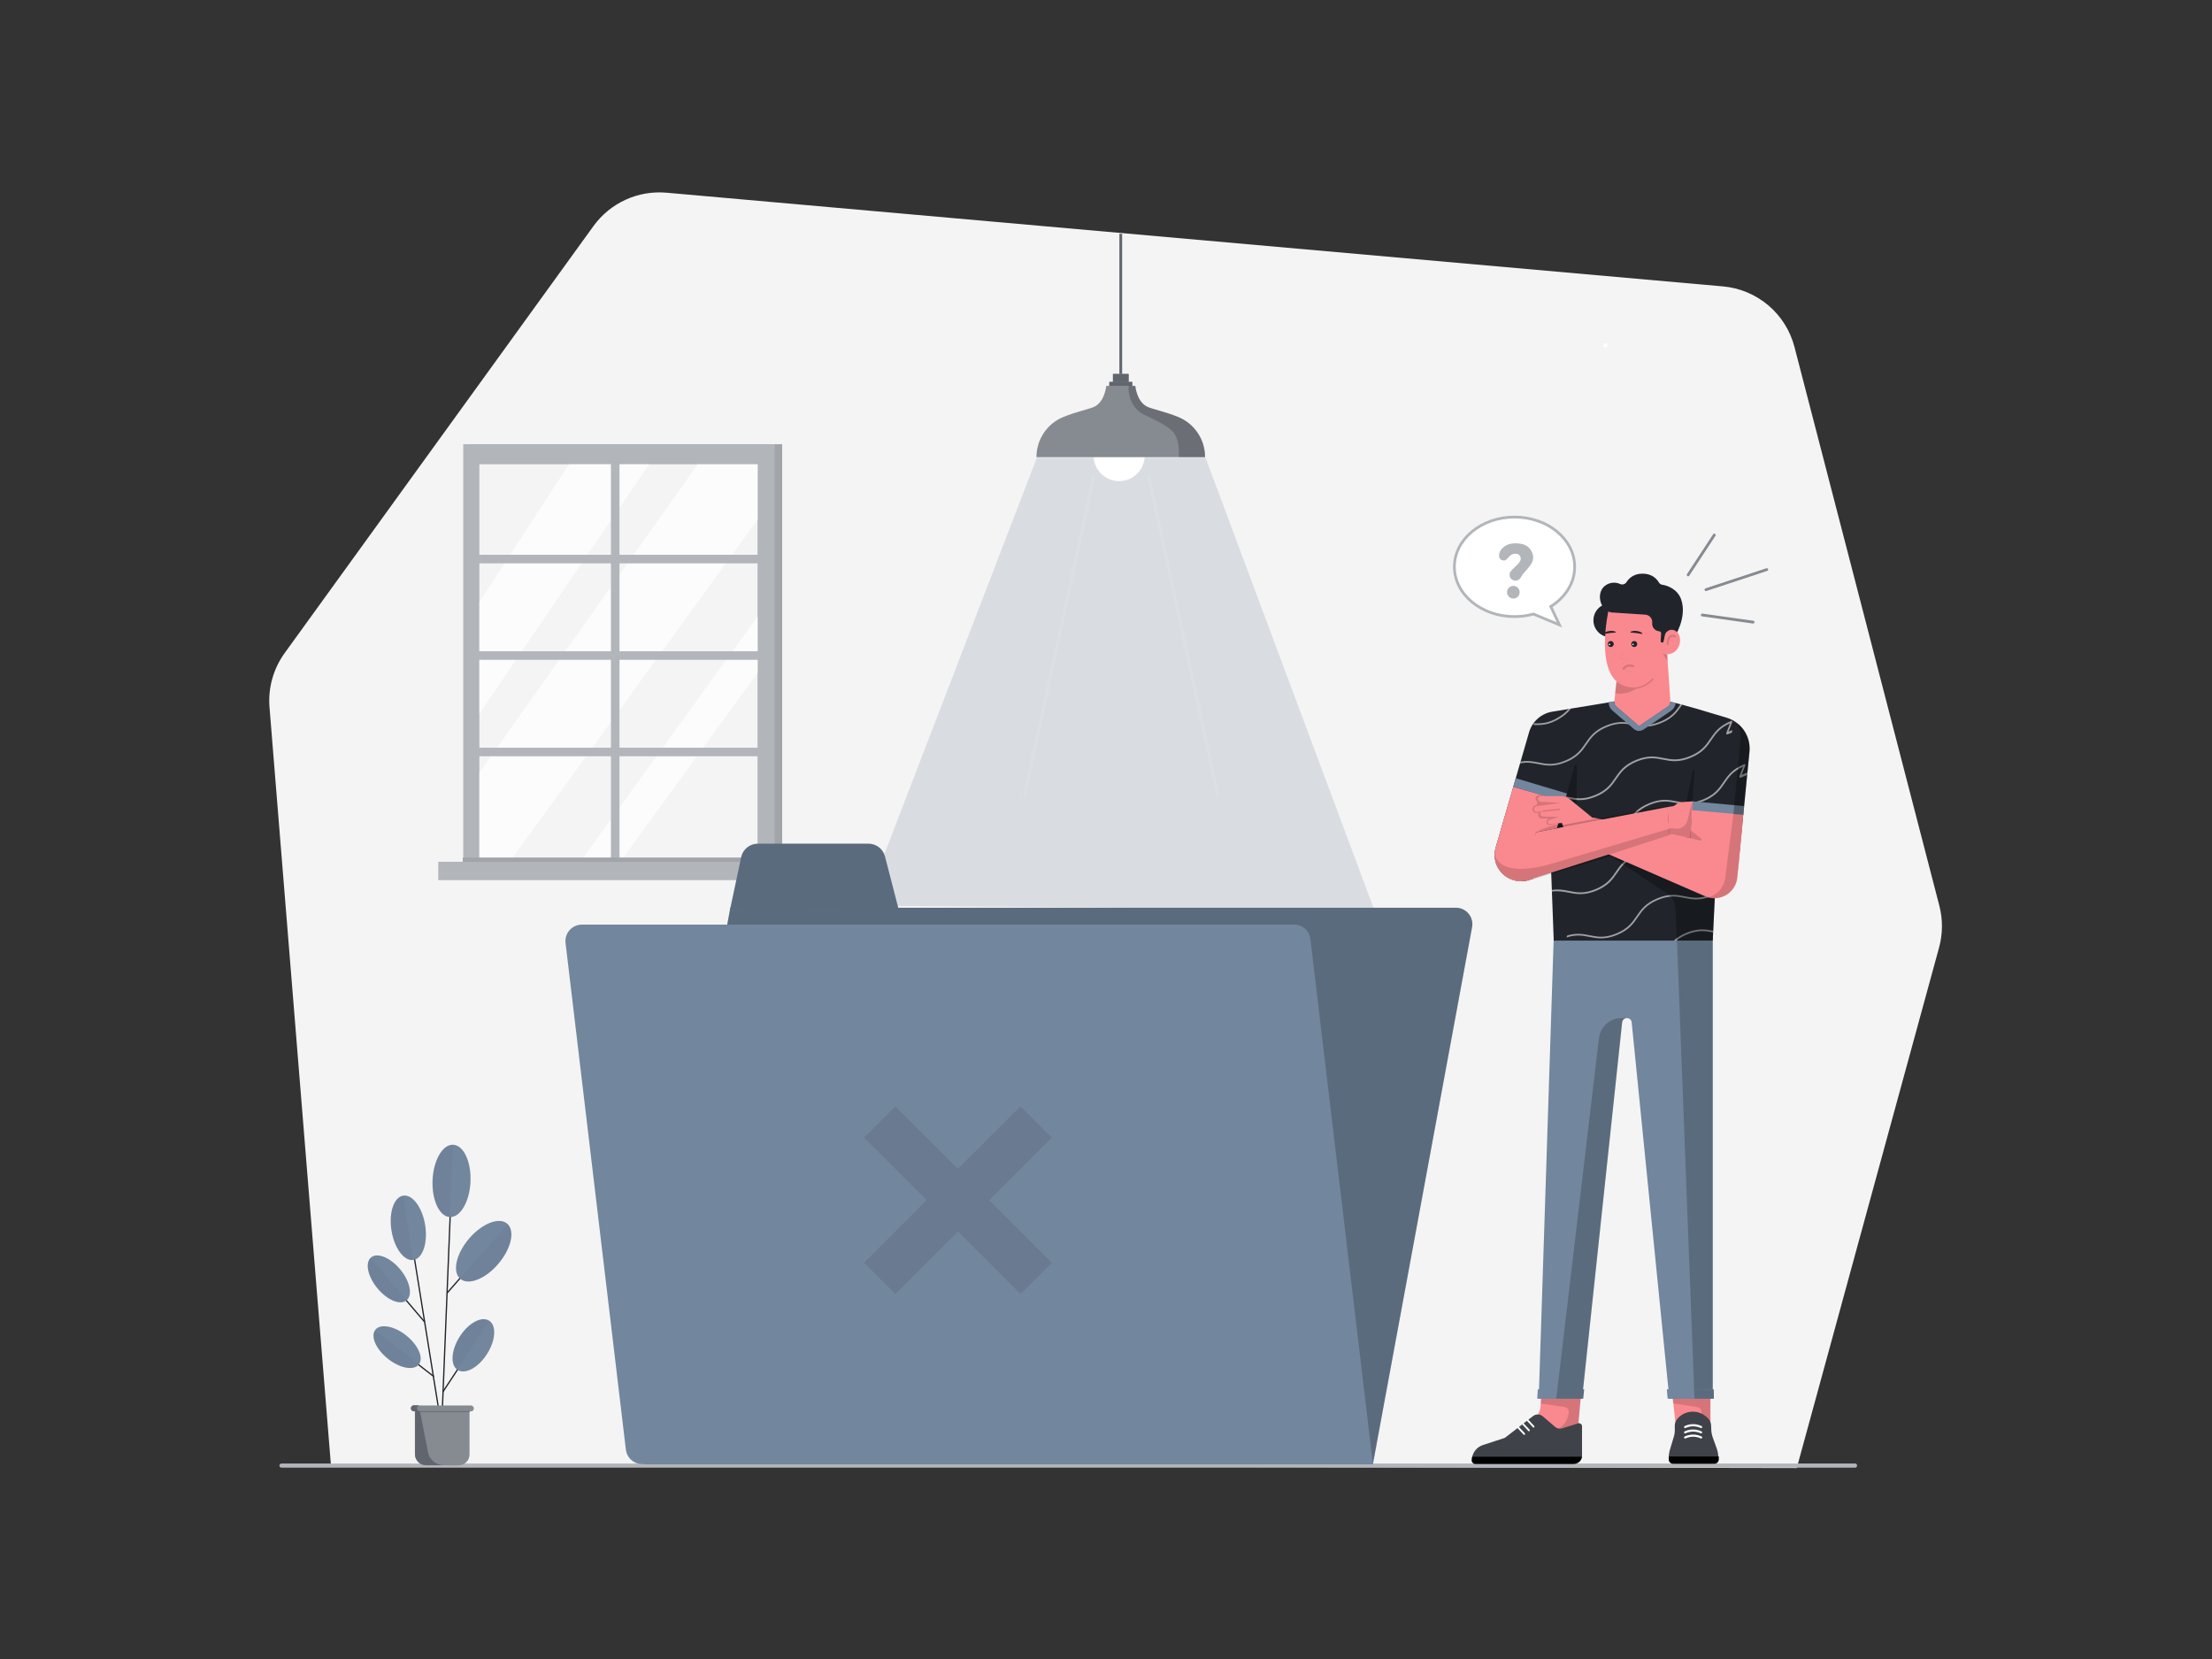 <svg class="gridItem__media" version="1.1" id="Layer_1" xmlns="http://www.w3.org/2000/svg" xmlns:xlink="http://www.w3.org/1999/xlink" x="0px" y="0px" width="1600" height="1200" viewBox="0 0 1600 1200" style="enable-background:new 0 0 1600 1200;" xml:space="preserve" fill="none">
<rect x="0" y="0" width="1600" height="1200" fill="#333333" stroke="none"/>
<path d="M239.388 1059.94L194.938 511.551C193.819 497.582 197.719 483.671 205.938 472.321L429.278 163.511C435.248 155.257 443.259 148.695 452.527 144.467C461.795 140.239 472.002 138.49 482.148 139.391L1246.26 207.161C1258.35 208.231 1269.82 213.021 1279.09 220.87C1288.35 228.72 1294.96 239.245 1298 251.001L1402.78 655.141C1405.36 665.075 1405.29 675.512 1402.58 685.411L1299.65 1061.87L239.388 1059.94Z" fill="#F4F4F4"/>
<path opacity="0.2" fill-rule="evenodd" clip-rule="evenodd" d="M749.998 331L625.328 655.11L993.998 658L871.998 331H749.998Z" class="change-color-in-svg" fill="#4D61FC" style="fill: rgb(114, 134, 157);"/>
<path d="M1341.53 1061.6H203.871C203.654 1061.64 203.431 1061.62 203.219 1061.56C203.006 1061.51 202.809 1061.4 202.641 1061.26C202.473 1061.12 202.338 1060.94 202.246 1060.74C202.153 1060.54 202.105 1060.32 202.105 1060.1C202.105 1059.88 202.153 1059.66 202.246 1059.46C202.338 1059.26 202.473 1059.08 202.641 1058.94C202.809 1058.8 203.006 1058.69 203.219 1058.64C203.431 1058.58 203.654 1058.56 203.871 1058.6H1341.53C1341.75 1058.56 1341.97 1058.58 1342.18 1058.64C1342.4 1058.69 1342.59 1058.8 1342.76 1058.94C1342.93 1059.08 1343.06 1059.26 1343.16 1059.46C1343.25 1059.66 1343.3 1059.88 1343.3 1060.1C1343.3 1060.32 1343.25 1060.54 1343.16 1060.74C1343.06 1060.94 1342.93 1061.12 1342.76 1061.26C1342.59 1061.4 1342.4 1061.51 1342.18 1061.56C1341.97 1061.62 1341.75 1061.64 1341.53 1061.6V1061.6Z" fill="#B2B6BB"/>
<path d="M565.769 321.311H340.469V625.071H565.769V321.311Z" fill="#B2B6BB"/>
<path opacity="0.1" d="M565.769 321.311H340.469V625.071H565.769V321.311Z" fill="black"/>
<path d="M560.37 321.311H335.07V625.071H560.37V321.311Z" fill="#B2B6BB"/>
<path d="M547.95 335.84H346.75V624.17H547.95V335.84Z" fill="#F4F4F4"/>
<path opacity="0.7" d="M346.75 435.5L411.55 335.85H469.49L346.75 516.22V435.5Z" fill="white"/>
<path opacity="0.7" d="M346.75 623.74V558.78L504.66 335.85L548.04 335.86V375.7L367.99 624.26L346.75 623.74Z" fill="white"/>
<path opacity="0.7" d="M419.52 623.561L548.04 445.881V486.601L448.11 624.181L419.52 623.561Z" fill="white"/>
<path d="M573 623.33H317V636.64H573V623.33Z" fill="#B2B6BB"/>
<path d="M448.098 329.25H441.898V629.99H448.098V329.25Z" fill="#B2B6BB"/>
<path d="M557.711 401.289H335.891V407.489H557.711V401.289Z" fill="#B2B6BB"/>
<path d="M557.718 471.061H335.898V477.261H557.718V471.061Z" fill="#B2B6BB"/>
<path d="M557.711 540.83H335.891V547.03H557.711V540.83Z" fill="#B2B6BB"/>
<path d="M560.19 620.279H334.73V623.469H560.19V620.279Z" fill="#B2B6BB"/>
<path opacity="0.1" d="M560.19 620.279H334.73V623.469H560.19V620.279Z" fill="black"/>
<path d="M809.5 348C819.717 348 828 339.717 828 329.5C828 319.283 819.717 311 809.5 311C799.283 311 791 319.283 791 329.5C791 339.717 799.283 348 809.5 348Z" fill="white"/>
<path fill-rule="evenodd" clip-rule="evenodd" d="M830.541 294.521C822.221 291.171 821.181 279.141 821.181 279.141H800.181C800.181 279.141 799.181 291.141 790.821 294.521C786.761 296.151 777.661 298.101 769.021 301.671C763.307 304.032 758.421 308.035 754.984 313.175C751.547 318.314 749.711 324.358 749.711 330.541V330.651H871.651V330.541C871.65 324.358 869.815 318.314 866.378 313.175C862.94 308.035 858.055 304.032 852.341 301.671C843.701 298.101 834.601 296.161 830.541 294.521" fill="#868A91"/>
<path d="M818.942 276.279H802.422V279.139H818.942V276.279Z" fill="#61656D"/>
<path d="M816.329 270.51H805.039V276.28H816.329V270.51Z" fill="#61656D"/>
<path d="M818.942 276.279H802.422V279.139H818.942V276.279Z" fill="#61656D"/>
<path d="M816.329 270.51H805.039V276.28H816.329V270.51Z" fill="#61656D"/>
<path fill-rule="evenodd" clip-rule="evenodd" d="M811.68 270.509H809.68V169.029L811.68 169.179V270.509Z" fill="#61656D"/>
<path opacity="0.2" fill-rule="evenodd" clip-rule="evenodd" d="M871.649 330.541C871.648 324.358 869.813 318.314 866.376 313.175C862.938 308.035 858.053 304.032 852.339 301.671C843.699 298.101 834.599 296.161 830.539 294.521C822.219 291.171 821.179 279.141 821.179 279.141H816.699L816.319 279.211C816.319 279.211 814.999 294.001 827.999 300.171C833.679 302.861 844.789 307.831 848.749 312.711C852.369 317.181 852.809 323.061 852.809 330.651H871.699L871.649 330.541Z" fill="black"/>
<path d="M468.248 1059H993.068L1064.8 670.64C1065.11 668.924 1065.05 667.158 1064.61 665.47C1064.17 663.781 1063.36 662.21 1062.24 660.868C1061.13 659.527 1059.73 658.447 1058.15 657.706C1056.57 656.965 1054.84 656.58 1053.1 656.58H528.278L456.548 1045C456.239 1046.71 456.31 1048.47 456.756 1050.15C457.201 1051.84 458.01 1053.4 459.126 1054.73C460.242 1056.07 461.637 1057.14 463.213 1057.88C464.789 1058.62 466.508 1059 468.248 1059Z" class="change-color-in-svg" fill="#4D61FC" style="fill: rgb(114, 134, 157);"/>
<path opacity="0.2" d="M468.248 1059H993.068L1064.8 670.64C1065.11 668.924 1065.05 667.158 1064.61 665.47C1064.17 663.781 1063.36 662.21 1062.24 660.868C1061.13 659.527 1059.73 658.447 1058.15 657.706C1056.57 656.965 1054.84 656.58 1053.1 656.58H528.278L456.548 1045C456.239 1046.71 456.31 1048.47 456.756 1050.15C457.201 1051.84 458.01 1053.4 459.126 1054.73C460.242 1056.07 461.637 1057.14 463.213 1057.88C464.789 1058.62 466.508 1059 468.248 1059Z" fill="black"/>
<path d="M993.069 1059H464.519C461.607 1059 458.795 1057.94 456.618 1056C454.441 1054.07 453.049 1051.4 452.709 1048.51L409.079 682.089C408.881 680.421 409.039 678.729 409.542 677.126C410.045 675.523 410.882 674.044 411.998 672.788C413.114 671.531 414.483 670.525 416.015 669.836C417.547 669.147 419.208 668.79 420.889 668.789H936.049C938.96 668.788 941.771 669.856 943.947 671.789C946.124 673.723 947.516 676.388 947.859 679.279L993.069 1059Z" class="change-color-in-svg" fill="#4D61FC" style="fill: rgb(114, 134, 157);"/>
<path d="M527.871 658.82L536.121 620C536.705 617.249 538.215 614.782 540.399 613.011C542.583 611.24 545.309 610.272 548.121 610.27H628.221C630.944 610.271 633.59 611.176 635.744 612.842C637.897 614.509 639.437 616.844 640.121 619.479L650.231 658.58L527.871 658.82Z" class="change-color-in-svg" fill="#4D61FC" style="fill: rgb(114, 134, 157);"/>
<path opacity="0.2" d="M527.871 658.82L536.121 620C536.705 617.249 538.215 614.782 540.399 613.011C542.583 611.24 545.309 610.272 548.121 610.27H628.221C630.944 610.271 633.59 611.176 635.744 612.842C637.897 614.509 639.437 616.844 640.121 619.479L650.231 658.58L527.871 658.82Z" fill="black"/>
<g opacity="0.4">
<path opacity="0.4" d="M760.8 822.88L738.17 800.25L692.89 845.53L647.63 800.25L625.01 822.88L670.27 868.15L625 913.41L647.63 936.04L692.9 890.78L738.17 936.06L760.8 913.46L715.52 868.16L760.8 822.88Z" fill="#3F4249"/>
</g>
<path d="M327.172 841.459L319.992 1018.74" stroke="#21252B" stroke-width="0.93" stroke-miterlimit="10" stroke-linecap="round"/>
<path d="M275.043 918.52L306.903 955.909" stroke="#21252B" stroke-width="0.93" stroke-miterlimit="10" stroke-linecap="round"/>
<path d="M349.2 962.959L320.5 1006.53" stroke="#21252B" stroke-width="0.93" stroke-miterlimit="10" stroke-linecap="round"/>
<path d="M363.181 889.809L323.641 935.009" stroke="#21252B" stroke-width="0.93" stroke-miterlimit="10" stroke-linecap="round"/>
<path d="M360.511 914.08C369.881 903.08 372.721 890.08 366.841 885.08C360.961 880.08 348.601 885 339.221 896C329.841 907 327.021 920 332.901 925C338.781 930 351.141 925.13 360.511 914.11" class="change-color-in-svg" fill="#4D61FC" style="fill: rgb(114, 134, 157);"/>
<g opacity="0.3">
<g opacity="0.3">
<path opacity="0.3" d="M367.211 885.529L332.711 924.809C332.841 924.809 332.841 924.939 332.961 924.939C338.881 929.939 351.221 925.069 360.531 914.109C369.731 903.409 372.621 890.819 367.211 885.529" fill="black"/>
</g>
</g>
<path d="M294.101 940.57C298.651 936.8 296.601 926.8 289.511 918.23C282.421 909.66 272.981 905.76 268.421 909.52C263.861 913.28 265.921 923.3 273.011 931.87C280.101 940.44 289.541 944.34 294.101 940.57Z" class="change-color-in-svg" fill="#4D61FC" style="fill: rgb(114, 134, 157);"/>
<g opacity="0.3">
<g opacity="0.3">
<path opacity="0.3" d="M268.121 909.83L294.181 940.43L294.061 940.55C289.521 944.33 280.061 940.43 272.901 931.86C266.111 923.55 263.961 913.73 268.121 909.86" fill="black"/>
</g>
</g>
<path d="M279.832 969.26L313.452 995.45" stroke="#21252B" stroke-width="0.93" stroke-miterlimit="10" stroke-linecap="round"/>
<path d="M302.93 986.999C306.62 982.379 302.57 972.999 293.93 966.059C285.29 959.119 275.2 957.209 271.51 961.829C267.82 966.449 271.87 975.829 280.51 982.769C289.15 989.709 299.23 991.609 302.92 986.999" class="change-color-in-svg" fill="#4D61FC" style="fill: rgb(114, 134, 157);"/>
<g opacity="0.3">
<g opacity="0.3">
<path opacity="0.3" d="M271.272 962.209L303.002 986.879L302.872 987.009C299.222 991.669 289.152 989.779 280.462 982.849C272.022 976.059 267.992 966.849 271.272 962.209Z" fill="black"/>
</g>
</g>
<path d="M340.311 854.789C340.961 840.339 335.361 828.349 327.781 828.009C320.201 827.669 313.541 839.099 312.891 853.549C312.241 867.999 317.831 879.989 325.411 880.329C332.991 880.669 339.651 869.239 340.311 854.789Z" class="change-color-in-svg" fill="#4D61FC" style="fill: rgb(114, 134, 157);"/>
<g opacity="0.3">
<g opacity="0.3">
<path opacity="0.3" d="M312.939 853.68C313.569 839.32 320.239 827.86 327.799 828.24L325.409 880.49C317.849 879.99 312.309 868.03 312.939 853.68Z" fill="black"/>
</g>
</g>
<path d="M352.263 979.409C358.553 969.569 359.263 958.769 353.793 955.279C348.323 951.789 338.793 956.949 332.533 966.789C326.273 976.629 325.533 987.439 331.003 990.919C336.473 994.399 346.003 989.249 352.263 979.409Z" class="change-color-in-svg" fill="#4D61FC" style="fill: rgb(114, 134, 157);"/>
<g opacity="0.3">
<g opacity="0.3">
<path opacity="0.3" d="M332.582 966.738C326.412 976.308 325.662 986.888 330.692 990.538L353.742 955.278L352.352 954.648C346.942 952.648 338.352 957.648 332.582 966.738" fill="black"/>
</g>
</g>
<path d="M316.853 1016.6L297.203 894.219" stroke="#21252B" stroke-width="0.93" stroke-miterlimit="10" stroke-linecap="round"/>
<path d="M299.063 911.35C305.793 910.27 309.583 898.99 307.533 886.15C305.483 873.31 298.353 863.78 291.623 864.85C284.893 865.92 281.113 877.21 283.163 890.05C285.213 902.89 292.343 912.43 299.063 911.35Z" class="change-color-in-svg" fill="#4D61FC" style="fill: rgb(114, 134, 157);"/>
<g opacity="0.3">
<g opacity="0.3">
<path opacity="0.3" d="M283.102 890.06C281.102 877.22 284.872 865.89 291.542 864.76L299.002 911.34C292.322 912.6 285.152 903.03 283.132 890.06" fill="black"/>
</g>
</g>
<path d="M308.162 1059.91H331.702C332.744 1059.91 333.777 1059.71 334.741 1059.31C335.705 1058.92 336.581 1058.33 337.318 1057.6C338.055 1056.86 338.639 1055.98 339.036 1055.02C339.433 1054.06 339.636 1053.02 339.632 1051.98V1020.75H300.102V1052C300.143 1054.11 301.01 1056.12 302.516 1057.61C304.022 1059.09 306.049 1059.92 308.162 1059.93" fill="#868A91"/>
<path d="M340.643 1016.6H299.343C298.776 1016.6 298.231 1016.83 297.83 1017.23C297.429 1017.63 297.203 1018.17 297.203 1018.74C297.203 1019.31 297.429 1019.85 297.83 1020.25C298.231 1020.65 298.776 1020.88 299.343 1020.88H340.643C340.925 1020.88 341.204 1020.83 341.465 1020.72C341.726 1020.62 341.963 1020.46 342.162 1020.26C342.362 1020.06 342.519 1019.82 342.626 1019.56C342.732 1019.3 342.786 1019.02 342.783 1018.74C342.746 1018.18 342.508 1017.66 342.115 1017.27C341.721 1016.87 341.198 1016.64 340.643 1016.6Z" fill="#868A91"/>
<path d="M339.761 1020.75H303.761C303.193 1020.75 302.649 1020.52 302.248 1020.12C301.846 1019.72 301.621 1019.18 301.621 1018.61C301.621 1018.04 301.846 1017.5 302.248 1017.1C302.649 1016.69 303.193 1016.47 303.761 1016.47H299.351C298.783 1016.47 298.239 1016.69 297.838 1017.1C297.436 1017.5 297.211 1018.04 297.211 1018.61C297.211 1019.18 297.436 1019.72 297.838 1020.12C298.239 1020.52 298.783 1020.75 299.351 1020.75H300.241V1051.85C300.236 1052.89 300.437 1053.93 300.834 1054.89C301.23 1055.85 301.814 1056.73 302.552 1057.47C303.289 1058.21 304.165 1058.79 305.13 1059.19C306.095 1059.58 307.128 1059.78 308.171 1059.78H321.001C318.289 1059.79 315.658 1058.85 313.565 1057.13C311.471 1055.41 310.048 1053 309.541 1050.34L303.881 1021.26H339.761V1020.75Z" fill="#61656D"/>
<path d="M1140.63 1041.36L1087.03 1042.7L1108.42 1027.37C1110.2 1026.12 1111.66 1024.47 1112.7 1022.57C1113.74 1020.66 1114.33 1018.54 1114.42 1016.37L1115.14 999.6L1144.36 999.7L1140.63 1041.36Z" fill="#FA898F"/>
<path opacity="0.15" d="M1134.66 1021.81V1021.5C1134.72 1021.05 1134.69 1020.6 1134.57 1020.16C1134.45 1019.73 1134.24 1019.32 1133.96 1018.97C1133.68 1018.61 1133.33 1018.32 1132.94 1018.1C1132.54 1017.88 1132.11 1017.75 1131.66 1017.7L1114.58 1015.23L1114.78 1011.83H1143.38L1140.81 1040.23L1117.46 1037.65L1125.17 1034.57C1127.77 1033.53 1130.04 1031.78 1131.71 1029.53C1133.39 1027.28 1134.41 1024.61 1134.66 1021.81V1021.81Z" fill="black"/>
<path d="M1237.23 1040.33H1213.16L1208.63 999.49L1237.23 999.59V1040.33Z" fill="#FA898F"/>
<path opacity="0.15" d="M1231.27 1033.54L1230.65 1020.99C1230.6 1020.19 1230.28 1019.43 1229.73 1018.85C1229.18 1018.27 1228.44 1017.9 1227.65 1017.8L1210.27 1015.12L1209.86 1011.63L1237.02 1011.73L1237.12 1040.64L1231.27 1033.54Z" fill="black"/>
<path d="M1238.88 677.881V1011.73H1207.5L1180.24 739.501C1180.16 738.637 1179.75 737.837 1179.1 737.264C1178.45 736.691 1177.61 736.389 1176.74 736.421C1175.89 736.428 1175.08 736.746 1174.45 737.314C1173.83 737.882 1173.43 738.66 1173.34 739.501L1144.34 1011.73H1113L1123.8 679.731L1238.88 677.881Z" class="change-color-in-svg" fill="#4D61FC" style="fill: rgb(114, 134, 157);"/>
<path d="M1235.48 1026L1234.76 1025.28C1231.97 1022.56 1228.22 1021.06 1224.33 1021.09C1220.44 1021.13 1216.72 1022.71 1213.98 1025.48L1213.57 1026C1212.19 1027.4 1211.41 1029.28 1211.41 1031.25V1034.33C1211.45 1036.15 1211.17 1037.96 1210.59 1039.68L1208.01 1048.22C1207.38 1050.29 1207.04 1052.44 1207.01 1054.6V1055.6C1207.04 1056.42 1207.39 1057.19 1207.98 1057.76C1208.58 1058.32 1209.37 1058.62 1210.19 1058.6H1239.82C1240.23 1058.63 1240.64 1058.57 1241.03 1058.43C1241.41 1058.29 1241.77 1058.07 1242.07 1057.79C1242.37 1057.51 1242.6 1057.17 1242.77 1056.79C1242.93 1056.42 1243.01 1056.01 1243.01 1055.6V1055.19C1243 1052.67 1242.59 1050.17 1241.78 1047.78L1238.78 1039.45C1238.14 1037.51 1237.8 1035.49 1237.78 1033.45L1237.67 1031.08C1237.62 1029.17 1236.84 1027.35 1235.48 1026Z" fill="#3F4249"/>
<path d="M1239.7 1011.73H1206.26L1205.65 1004.94H1239.6L1239.7 1011.73Z" class="change-color-in-svg" fill="#4D61FC" style="fill: rgb(114, 134, 157);"/>
<path opacity="0.2" d="M1239.7 1011.73H1225.7L1225.39 1004.94H1239.59L1239.7 1011.73Z" fill="black"/>
<path d="M1243.2 1055.35V1055.76C1243.18 1056.58 1242.82 1057.36 1242.23 1057.92C1241.63 1058.48 1240.83 1058.78 1240.01 1058.76H1210.38C1209.97 1058.79 1209.56 1058.73 1209.18 1058.59C1208.79 1058.45 1208.44 1058.23 1208.14 1057.95C1207.84 1057.67 1207.6 1057.33 1207.44 1056.95C1207.27 1056.58 1207.19 1056.17 1207.19 1055.76V1054.76C1207.18 1054.35 1207.21 1053.93 1207.29 1053.53H1243.29C1243.21 1054.13 1243.18 1054.74 1243.2 1055.35V1055.35Z" fill="black"/>
<path d="M1144.33 1031.89V1052.78C1144.34 1053.58 1144.19 1054.37 1143.89 1055.11C1143.59 1055.85 1143.14 1056.53 1142.57 1057.09C1142.01 1057.66 1141.34 1058.1 1140.6 1058.41C1139.86 1058.71 1139.06 1058.86 1138.26 1058.85H1067.17C1066.83 1058.85 1066.5 1058.79 1066.18 1058.66C1065.87 1058.53 1065.58 1058.34 1065.35 1058.11C1065.11 1057.87 1064.92 1057.58 1064.79 1057.27C1064.66 1056.95 1064.6 1056.62 1064.6 1056.28C1064.6 1053.85 1065.37 1051.48 1066.79 1049.5C1068.21 1047.53 1070.22 1046.05 1072.52 1045.28L1088.52 1040.03L1108.89 1024.29C1109.92 1023.5 1111.18 1023.08 1112.48 1023.12C1113.77 1023.16 1115.02 1023.65 1115.99 1024.5L1124.99 1032.21C1125.66 1032.75 1126.45 1033.12 1127.29 1033.29C1128.13 1033.47 1129 1033.44 1129.83 1033.21L1141.25 1029.61C1141.61 1029.47 1141.99 1029.42 1142.37 1029.47C1142.75 1029.52 1143.12 1029.67 1143.42 1029.9C1143.73 1030.12 1143.98 1030.43 1144.14 1030.78C1144.29 1031.12 1144.36 1031.51 1144.33 1031.89Z" fill="#3F4249"/>
<path d="M1138.26 1058.85H1067.17C1066.83 1058.85 1066.5 1058.79 1066.18 1058.66C1065.87 1058.53 1065.59 1058.34 1065.35 1058.11C1065.11 1057.87 1064.92 1057.58 1064.79 1057.27C1064.66 1056.95 1064.6 1056.62 1064.6 1056.28C1064.6 1055.41 1064.7 1054.54 1064.91 1053.7H1144.23C1144.05 1055.14 1143.33 1056.47 1142.23 1057.42C1141.13 1058.37 1139.72 1058.88 1138.26 1058.85V1058.85Z" fill="black"/>
<path d="M1109.35 1032.61C1109.43 1032.61 1109.51 1032.59 1109.58 1032.56C1109.65 1032.52 1109.71 1032.47 1109.76 1032.41C1109.86 1032.28 1109.92 1032.11 1109.92 1031.94C1109.92 1031.78 1109.86 1031.61 1109.76 1031.48L1105.44 1026.85C1105.3 1026.75 1105.14 1026.7 1104.98 1026.7C1104.81 1026.7 1104.65 1026.75 1104.52 1026.85C1104.42 1026.98 1104.36 1027.15 1104.36 1027.31C1104.36 1027.48 1104.42 1027.65 1104.52 1027.78L1108.84 1032.41C1108.98 1032.53 1109.16 1032.61 1109.35 1032.61Z" fill="white"/>
<path d="M1106 1035.29C1106.08 1035.29 1106.16 1035.27 1106.23 1035.23C1106.3 1035.2 1106.36 1035.14 1106.41 1035.08C1106.51 1034.95 1106.56 1034.79 1106.56 1034.62C1106.56 1034.45 1106.51 1034.29 1106.41 1034.16L1102.09 1029.53C1101.96 1029.43 1101.79 1029.37 1101.63 1029.37C1101.46 1029.37 1101.29 1029.43 1101.16 1029.53C1101.06 1029.66 1101 1029.82 1101 1029.99C1101 1030.16 1101.06 1030.32 1101.16 1030.45L1105.48 1035.08C1105.62 1035.21 1105.81 1035.29 1106 1035.29Z" fill="white"/>
<path d="M1102.56 1037.86C1102.64 1037.86 1102.72 1037.84 1102.79 1037.81C1102.86 1037.77 1102.92 1037.72 1102.97 1037.65C1103.07 1037.52 1103.13 1037.36 1103.13 1037.19C1103.13 1037.02 1103.07 1036.86 1102.97 1036.73L1098.65 1032.1C1098.53 1031.98 1098.36 1031.91 1098.19 1031.91C1098.02 1031.91 1097.85 1031.98 1097.73 1032.1C1097.61 1032.22 1097.54 1032.39 1097.54 1032.56C1097.54 1032.73 1097.61 1032.9 1097.73 1033.02L1102.05 1037.65C1102.15 1037.86 1102.25 1037.86 1102.56 1037.86Z" fill="white"/>
<path d="M1218.92 1033C1218.98 1033.01 1219.03 1033 1219.09 1032.98C1219.14 1032.97 1219.19 1032.94 1219.23 1032.9C1220.93 1032.1 1222.8 1031.68 1224.68 1031.68C1226.56 1031.68 1228.43 1032.1 1230.13 1032.9C1230.22 1032.95 1230.31 1032.98 1230.41 1032.99C1230.51 1033 1230.61 1032.99 1230.71 1032.96C1230.8 1032.93 1230.89 1032.88 1230.97 1032.82C1231.05 1032.76 1231.11 1032.68 1231.16 1032.59C1231.21 1032.5 1231.24 1032.41 1231.25 1032.31C1231.26 1032.21 1231.25 1032.11 1231.22 1032.01C1231.19 1031.92 1231.14 1031.83 1231.08 1031.75C1231.02 1031.67 1230.94 1031.61 1230.85 1031.56C1228.93 1030.62 1226.82 1030.14 1224.68 1030.14C1222.54 1030.14 1220.43 1030.62 1218.51 1031.56C1218.35 1031.66 1218.23 1031.82 1218.17 1032C1218.11 1032.19 1218.12 1032.38 1218.2 1032.56C1218.27 1032.69 1218.38 1032.8 1218.5 1032.88C1218.63 1032.95 1218.77 1033 1218.92 1033V1033Z" fill="white"/>
<path d="M1218.92 1036.83C1218.97 1036.84 1219.03 1036.83 1219.08 1036.81C1219.14 1036.8 1219.19 1036.77 1219.23 1036.73C1220.93 1035.93 1222.79 1035.51 1224.68 1035.51C1226.56 1035.51 1228.42 1035.93 1230.13 1036.73C1230.21 1036.78 1230.31 1036.8 1230.41 1036.81C1230.5 1036.82 1230.6 1036.81 1230.69 1036.78C1230.79 1036.75 1230.87 1036.71 1230.95 1036.64C1231.02 1036.58 1231.08 1036.51 1231.13 1036.42C1231.18 1036.33 1231.2 1036.24 1231.21 1036.14C1231.22 1036.05 1231.21 1035.95 1231.19 1035.85C1231.16 1035.76 1231.11 1035.67 1231.05 1035.6C1230.98 1035.53 1230.91 1035.46 1230.82 1035.42C1228.9 1034.48 1226.79 1033.99 1224.65 1033.99C1222.51 1033.99 1220.4 1034.48 1218.48 1035.42C1218.32 1035.52 1218.19 1035.68 1218.14 1035.86C1218.08 1036.05 1218.09 1036.24 1218.17 1036.42C1218.25 1036.55 1218.36 1036.65 1218.49 1036.73C1218.62 1036.8 1218.77 1036.83 1218.92 1036.83V1036.83Z" fill="white"/>
<path d="M1218.92 1040.54C1218.98 1040.55 1219.03 1040.54 1219.09 1040.52C1219.14 1040.5 1219.19 1040.47 1219.23 1040.43C1220.93 1039.63 1222.8 1039.21 1224.68 1039.21C1226.56 1039.21 1228.43 1039.63 1230.13 1040.43C1230.22 1040.48 1230.31 1040.51 1230.41 1040.52C1230.51 1040.53 1230.61 1040.52 1230.71 1040.49C1230.8 1040.46 1230.89 1040.41 1230.97 1040.35C1231.05 1040.29 1231.11 1040.21 1231.16 1040.12C1231.21 1040.03 1231.24 1039.94 1231.25 1039.84C1231.26 1039.74 1231.25 1039.64 1231.22 1039.54C1231.19 1039.44 1231.14 1039.36 1231.08 1039.28C1231.02 1039.2 1230.94 1039.14 1230.85 1039.09C1228.93 1038.15 1226.82 1037.67 1224.68 1037.67C1222.54 1037.67 1220.43 1038.15 1218.51 1039.09C1218.35 1039.19 1218.23 1039.35 1218.17 1039.53C1218.11 1039.72 1218.12 1039.91 1218.2 1040.09C1218.27 1040.22 1218.37 1040.33 1218.5 1040.41C1218.63 1040.49 1218.77 1040.53 1218.92 1040.54Z" fill="white"/>
<path opacity="0.2" d="M1126.12 1008L1156.57 750.9C1157.06 746.922 1158.98 743.258 1161.97 740.59C1164.96 737.923 1168.82 736.433 1172.83 736.4H1176.74C1175.9 736.41 1175.08 736.728 1174.46 737.296C1173.83 737.863 1173.43 738.64 1173.34 739.48L1144.54 1010.17L1126.12 1008Z" fill="black"/>
<path d="M1145.15 1011.73H1111.92L1112.33 1004.94H1145.87L1145.15 1011.73Z" class="change-color-in-svg" fill="#4D61FC" style="fill: rgb(114, 134, 157);"/>
<path opacity="0.2" d="M1145.15 1011.73H1125.61L1126.53 1004.94H1145.87L1145.15 1011.73Z" fill="black"/>
<path opacity="0.2" d="M1238.88 680.35V1004.73L1225.4 1004.84L1213 680.35H1238.88Z" fill="black"/>
<path d="M1121.18 608.641L1123.86 680.351H1238.86L1241.12 634.051L1233.71 572.221L1154.91 550.301L1117 630.001" fill="#21252B"/>
<path d="M1108.73 635.59L1104.62 636.83C1090.42 640.43 1077.62 626.95 1081.88 612.96L1106.06 529.52C1107.21 525.685 1109.42 522.255 1112.45 519.633C1115.47 517.01 1119.18 515.303 1123.14 514.71L1166.96 507.51L1208.22 507.71C1208.22 507.71 1210.79 507.51 1248.96 519.13C1254.14 520.701 1258.61 524.022 1261.61 528.526C1264.61 533.029 1265.96 538.435 1265.42 543.82L1258 619.13C1257.74 621.621 1256.98 624.034 1255.77 626.228C1254.56 628.422 1252.93 630.352 1250.96 631.905C1249 633.458 1246.74 634.603 1244.33 635.272C1241.92 635.941 1239.39 636.12 1236.91 635.8L1206.78 632V604.11H1214.91L1216.45 562.75L1215.73 582.92L1112.73 602.47L1108.73 635.59Z" fill="#21252B"/>
<path opacity="0.6" d="M1154.13 576.301C1162.9 572.711 1166.13 567.961 1169.28 563.371C1172.43 558.781 1175.45 554.371 1183.88 550.871C1192.31 547.371 1197.53 548.441 1203.05 549.531C1208.57 550.621 1214.15 551.721 1222.92 548.121C1231.69 544.521 1234.92 539.781 1238.06 535.121C1241.06 530.711 1243.92 526.521 1251.39 523.191L1250.28 525.971C1248.54 530.331 1248.54 530.331 1248.66 530.611C1248.68 530.667 1248.71 530.72 1248.74 530.771C1248.75 530.826 1248.77 530.88 1248.8 530.931C1248.92 531.211 1248.99 531.361 1249.68 531.161L1249.88 531.061C1250.45 530.871 1251.35 530.501 1252.79 529.891C1252.79 529.281 1252.89 528.681 1252.94 528.101C1251.94 528.531 1250.94 528.941 1250.26 529.241C1250.59 528.431 1251.02 527.351 1251.4 526.401C1253.19 521.911 1253.19 521.911 1252.88 521.601L1252.59 521.311L1252.22 521.461C1243.42 525.021 1240.22 529.791 1237.02 534.401C1233.82 539.011 1230.85 543.461 1222.44 546.911C1214.03 550.361 1208.79 549.341 1203.27 548.251C1197.75 547.161 1192.16 546.071 1183.4 549.661C1174.64 553.251 1171.4 558.001 1168.25 562.591C1165.1 567.181 1162.08 571.641 1153.65 575.091C1145.22 578.541 1140 577.511 1134.48 576.431C1129.91 575.531 1125.2 574.611 1118.65 576.431C1118.47 576.901 1118.29 577.371 1118.12 577.851C1124.82 575.761 1129.42 576.661 1134.24 577.611C1139.72 578.781 1145.36 579.891 1154.13 576.301Z" fill="#F4F4F4"/>
<path opacity="0.6" d="M1143.72 609.001C1149.18 610.071 1154.82 611.181 1163.59 607.591C1172.36 604.001 1175.59 599.251 1178.74 594.651C1181.89 590.051 1184.91 585.651 1193.34 582.161C1201.77 578.671 1206.98 579.731 1212.51 580.821C1218.04 581.911 1223.61 583.001 1232.38 579.411C1241.15 575.821 1244.38 571.061 1247.51 566.461C1250.51 562.041 1253.37 557.861 1260.85 554.521L1259.74 557.311C1258 561.671 1258 561.671 1258.12 561.941C1258.14 561.997 1258.16 562.051 1258.19 562.101C1258.19 562.101 1258.19 562.211 1258.26 562.271C1258.38 562.551 1258.44 562.701 1259.13 562.491L1259.34 562.381C1260.08 562.141 1261.39 561.581 1263.75 560.571L1263.93 558.771C1262.47 559.401 1260.82 560.111 1259.72 560.571L1260.85 557.721C1262.65 553.231 1262.65 553.231 1262.34 552.931L1262.05 552.641L1261.67 552.791C1252.87 556.351 1249.67 561.121 1246.48 565.731C1243.29 570.341 1240.31 574.791 1231.9 578.241C1223.49 581.691 1218.25 580.661 1212.72 579.581C1207.19 578.501 1201.62 577.391 1192.85 580.981C1184.08 584.571 1180.85 589.331 1177.7 593.921C1174.55 598.511 1171.53 602.921 1163.11 606.421C1154.69 609.921 1149.46 608.841 1143.94 607.751C1139.21 606.821 1134.34 605.881 1127.43 607.971L1126.71 609.491C1133.9 607.081 1138.69 608.001 1143.72 609.001Z" fill="#F4F4F4"/>
<path opacity="0.6" d="M1134.71 645.711C1140.17 646.781 1145.81 647.891 1154.58 644.301C1163.35 640.711 1166.58 635.961 1169.73 631.361C1172.88 626.761 1175.9 622.361 1184.33 618.871C1192.76 615.381 1197.97 616.441 1203.5 617.531C1209.03 618.621 1214.6 619.711 1223.37 616.121C1232.14 612.531 1235.37 607.781 1238.5 603.121C1241.5 598.701 1244.36 594.521 1251.83 591.181C1251.52 591.991 1251.1 593.041 1250.73 593.971C1248.98 598.331 1248.98 598.331 1249.1 598.611C1249.1 598.661 1249.15 598.721 1249.18 598.761C1249.21 598.801 1249.18 598.871 1249.25 598.931C1249.37 599.211 1249.43 599.361 1250.12 599.161L1250.33 599.051C1251.06 598.811 1252.33 598.281 1254.6 597.301C1254.98 596.571 1255.35 595.831 1255.72 595.101L1255.06 595.381L1250.71 597.241L1251.84 594.401C1253.64 589.911 1253.64 589.911 1253.33 589.601L1253.04 589.311L1252.66 589.461C1243.86 593.021 1240.66 597.791 1237.47 602.401C1234.28 607.011 1231.3 611.461 1222.88 614.911C1214.46 618.361 1209.24 617.331 1203.71 616.251C1198.18 615.171 1192.61 614.061 1183.84 617.661C1175.07 621.261 1171.84 626.001 1168.69 630.591C1165.54 635.181 1162.52 639.591 1154.1 643.091C1145.68 646.591 1140.45 645.511 1134.93 644.431C1131.18 643.691 1127.34 642.941 1122.47 643.711V644.931C1127.22 644.251 1130.9 645.001 1134.71 645.711Z" fill="#F4F4F4"/>
<path opacity="0.6" d="M1218.73 648.331C1213.28 647.251 1207.63 646.141 1198.86 649.741C1190.09 653.341 1186.86 658.081 1183.71 662.671C1180.56 667.261 1177.54 671.671 1169.12 675.171C1160.7 678.671 1155.47 677.591 1149.95 676.511C1145.24 675.581 1140.39 674.631 1133.52 676.691L1133.1 678.111C1140.1 675.821 1144.77 676.741 1149.71 677.711C1155.17 678.781 1160.81 679.891 1169.58 676.301C1178.35 672.711 1181.58 667.961 1184.73 663.361C1187.88 658.761 1190.9 654.361 1199.33 650.871C1207.76 647.381 1212.97 648.441 1218.5 649.531C1224.03 650.621 1229.6 651.711 1238.37 648.121C1239.12 647.811 1239.82 647.491 1240.5 647.121L1240.57 645.721C1239.74 646.141 1238.86 646.541 1237.9 646.941C1229.48 650.441 1224.26 649.411 1218.73 648.331Z" fill="#F4F4F4"/>
<path opacity="0.6" d="M1239.17 674.471L1239.23 673.231C1233.92 672.231 1228.36 671.231 1219.86 674.741C1216.5 676.049 1213.39 677.949 1210.7 680.351H1212.56C1214.91 678.479 1217.53 676.969 1220.33 675.871C1228.59 672.491 1233.76 673.401 1239.17 674.471Z" fill="#F4F4F4"/>
<path opacity="0.6" d="M1109.28 523.2L1109.43 524.43C1114.83 524.55 1120.43 524.53 1128.26 519.66C1131.35 517.795 1134.09 515.394 1136.34 512.57L1134.5 512.89C1132.5 515.132 1130.18 517.063 1127.61 518.62C1120 523.35 1114.78 523.33 1109.28 523.2Z" fill="#F4F4F4"/>
<path opacity="0.6" d="M1112.71 552.71C1118.17 553.78 1123.81 554.89 1132.58 551.3C1141.35 547.71 1144.58 542.96 1147.73 538.36C1150.88 533.76 1153.9 529.36 1162.33 525.87C1170.76 522.38 1175.97 523.44 1181.5 524.53C1187.03 525.62 1192.6 526.71 1201.37 523.12C1210.14 519.53 1213.37 514.78 1216.5 510.17L1216.8 509.73L1215.55 509.4L1215.49 509.48C1212.32 514.14 1209.32 518.54 1200.9 521.99C1192.48 525.44 1187.26 524.41 1181.73 523.33C1176.2 522.25 1170.63 521.14 1161.86 524.74C1153.09 528.34 1149.86 533.08 1146.71 537.67C1143.56 542.26 1140.54 546.67 1132.12 550.17C1123.7 553.67 1118.47 552.59 1112.95 551.51C1109.04 550.74 1105.04 549.96 1099.87 550.89L1099.49 552.21C1104.68 551.14 1108.61 551.9 1112.71 552.71Z" fill="#F4F4F4"/>
<path d="M1111 602.001L1126.17 599.091L1131.71 579.631L1094.58 569.131L1081.88 613.001C1077.66 627.001 1090.42 640.471 1104.62 636.871L1108.3 635.761L1111 602.001Z" fill="#FA898F"/>
<path opacity="0.3" d="M1223 600.61L1225.58 557.51C1225.59 557.359 1225.55 557.208 1225.45 557.091C1225.35 556.974 1225.22 556.9 1225.06 556.885C1224.91 556.871 1224.76 556.917 1224.65 557.014C1224.53 557.11 1224.45 557.249 1224.44 557.4L1214.77 604.32L1222.65 606.26" fill="black"/>
<path d="M1224.37 579.631L1222.73 606.071L1207.4 604.321L1206.16 583.841L1210.89 582.921L1213.16 581.271C1214.6 580.141 1218.71 580.141 1219.95 579.931L1224.37 579.631Z" fill="#FA898F"/>
<path opacity="0.3" d="M1125.91 599.999L1139.08 553.699C1139.13 553.516 1139.25 553.358 1139.41 553.254C1139.57 553.15 1139.76 553.107 1139.95 553.132C1140.13 553.158 1140.31 553.25 1140.43 553.393C1140.56 553.536 1140.63 553.719 1140.63 553.909L1140.11 597.119L1125.91 599.999Z" fill="black"/>
<path d="M1169.33 479.519C1169.34 481.702 1169.58 483.878 1170.05 486.009L1167.68 507.509C1167.6 508.182 1167.68 508.865 1167.93 509.495C1168.19 510.125 1168.59 510.68 1169.12 511.109L1184.56 524.379C1184.83 524.622 1185.17 524.774 1185.53 524.811C1185.89 524.849 1186.25 524.771 1186.56 524.589L1206.42 511.109C1206.98 510.759 1207.44 510.275 1207.76 509.7C1208.09 509.125 1208.26 508.478 1208.27 507.819L1205.8 471.599L1205.29 464.399C1204.05 436.729 1167.94 459.399 1167.94 459.399C1167.94 459.399 1168.92 468.929 1169.33 479.519Z" fill="#FA898F"/>
<path d="M1164.8 460.9C1167.22 460.9 1169.59 460.182 1171.6 458.837C1173.61 457.492 1175.18 455.581 1176.11 453.344C1177.03 451.107 1177.28 448.646 1176.8 446.272C1176.33 443.898 1175.17 441.717 1173.45 440.005C1171.74 438.293 1169.56 437.127 1167.19 436.655C1164.81 436.183 1162.35 436.425 1160.11 437.352C1157.88 438.278 1155.97 439.847 1154.62 441.86C1153.28 443.873 1152.56 446.239 1152.56 448.66C1152.55 450.268 1152.87 451.862 1153.48 453.349C1154.1 454.835 1155 456.186 1156.13 457.324C1157.27 458.461 1158.62 459.363 1160.11 459.976C1161.6 460.59 1163.19 460.904 1164.8 460.9V460.9Z" fill="#21252B"/>
<path d="M1204.1 439L1205.1 463.07C1205.1 463.07 1202.43 500.21 1178.56 497.02C1151.09 493.42 1163.85 439.72 1163.85 439.72L1204.1 439Z" fill="#FA898F"/>
<path d="M1161.72 423.139C1163.22 422.184 1164.94 421.618 1166.72 421.493C1168.49 421.367 1170.28 421.685 1171.9 422.419C1172.71 422.785 1173.63 422.841 1174.49 422.576C1175.34 422.311 1176.07 421.743 1176.53 420.979C1177.69 419.157 1179.28 417.654 1181.17 416.606C1183.05 415.558 1185.17 414.998 1187.33 414.979C1195.05 414.669 1198.45 418.889 1199.89 421.249C1200.16 421.738 1200.54 422.153 1201 422.458C1201.47 422.763 1202 422.949 1202.56 422.999C1206.16 423.519 1213.47 426.189 1216.04 433.599C1220.57 446.599 1211.2 460.859 1211.2 460.859L1205.44 457.259L1204.44 458.909L1203.44 463.909C1203.44 464.419 1202.72 464.829 1202.21 464.829C1201.92 464.789 1201.65 464.64 1201.47 464.412C1201.28 464.183 1201.19 463.893 1201.21 463.599L1201.52 458.249C1201.55 458.044 1201.53 457.835 1201.47 457.637C1201.41 457.438 1201.31 457.255 1201.17 457.099C1201.04 456.943 1200.87 456.818 1200.68 456.731C1200.49 456.645 1200.29 456.6 1200.08 456.599C1199.35 456.542 1198.65 456.34 1198 456.005C1197.35 455.671 1196.78 455.211 1196.32 454.652C1195.85 454.093 1195.5 453.446 1195.29 452.75C1195.08 452.054 1195 451.323 1195.08 450.599C1195.16 449.874 1195.1 449.139 1194.89 448.44C1194.68 447.74 1194.33 447.091 1193.86 446.53C1193.39 445.969 1192.82 445.509 1192.17 445.177C1191.52 444.845 1190.81 444.648 1190.08 444.599L1165.52 442.999C1157.09 441.659 1153.9 427.999 1161.72 423.139Z" fill="#21252B"/>
<path opacity="0.15" d="M1206.26 478.289L1202.36 472.289C1203.44 472.957 1204.69 473.281 1205.96 473.219L1206.26 478.289Z" fill="black"/>
<path d="M1202.87 466.46C1201.94 470.57 1200.92 473.66 1206.26 473.25C1216.45 472.53 1217.58 458.84 1211.61 456.17C1210.99 455.811 1210.3 455.596 1209.58 455.539C1208.87 455.482 1208.15 455.585 1207.48 455.841C1206.81 456.096 1206.2 456.498 1205.71 457.017C1205.21 457.536 1204.84 458.158 1204.61 458.84L1202.87 466.46Z" fill="#FA898F"/>
<path opacity="0.15" d="M1115.83 575.359L1113.51 575.139C1113.05 575.098 1112.59 575.18 1112.18 575.377C1111.77 575.574 1111.41 575.879 1111.16 576.259V576.259C1110.83 576.75 1110.69 577.34 1110.74 577.927C1110.8 578.514 1111.06 579.063 1111.48 579.479V579.479C1111.81 579.811 1112 580.26 1112 580.729V580.729C1112 581.098 1111.88 581.457 1111.67 581.757C1111.45 582.056 1111.15 582.281 1110.8 582.399L1110.3 582.569C1109.9 582.702 1109.53 582.928 1109.23 583.228C1108.93 583.529 1108.7 583.896 1108.57 584.299V584.389C1108.41 584.873 1108.38 585.392 1108.5 585.889C1108.61 586.385 1108.87 586.84 1109.23 587.199C1109.74 587.711 1110.44 587.998 1111.16 587.999H1112.59C1112.64 588 1112.68 588.012 1112.72 588.034C1112.76 588.057 1112.79 588.089 1112.82 588.128C1112.84 588.167 1112.86 588.211 1112.86 588.257C1112.86 588.303 1112.85 588.348 1112.83 588.389V588.389C1112.6 588.858 1112.52 589.388 1112.6 589.905C1112.69 590.422 1112.93 590.899 1113.3 591.269V591.269C1113.53 591.501 1113.8 591.685 1114.11 591.81C1114.41 591.936 1114.73 592 1115.06 591.999H1120.06L1119.32 592.739C1119.15 592.909 1119 593.109 1118.9 593.329L1118.79 593.549C1118.58 593.972 1118.5 594.451 1118.58 594.918C1118.65 595.385 1118.87 595.816 1119.21 596.149V596.149C1119.47 596.406 1119.79 596.596 1120.13 596.702C1120.48 596.808 1120.85 596.828 1121.21 596.759L1130 594.999L1129.62 578.999L1115.83 575.359Z" fill="black"/>
<path opacity="0.15" d="M1212.23 460.899C1212.03 461.209 1211.72 461.209 1211.31 461.109C1211.04 460.866 1210.72 460.692 1210.37 460.601C1210.03 460.51 1209.66 460.506 1209.31 460.589C1208.8 460.589 1208.39 461.109 1207.87 461.829C1207.3 462.758 1206.98 463.82 1206.95 464.909L1206.74 466.149C1206.74 466.459 1206.43 466.659 1206.02 466.659C1205.61 466.659 1205.5 466.349 1205.5 465.939L1205.71 464.709C1205.76 463.382 1206.1 462.082 1206.71 460.899C1206.97 460.465 1207.31 460.086 1207.72 459.786C1208.13 459.485 1208.59 459.269 1209.08 459.149C1210.1 459.017 1211.13 459.274 1211.96 459.869C1212.23 459.999 1212.33 460.279 1212.23 460.899Z" fill="black"/>
<path opacity="0.15" d="M1183.12 498.35C1188.04 497.679 1192.56 495.271 1195.87 491.56C1195.96 491.463 1196 491.336 1196 491.206C1195.99 491.076 1195.94 490.952 1195.85 490.86C1195.76 490.768 1195.63 490.715 1195.5 490.711C1195.37 490.707 1195.25 490.753 1195.15 490.84C1192.56 493.71 1189.2 495.79 1185.48 496.84C1178.08 498.48 1171.48 495.09 1169.12 492.72L1168.2 501.36C1170.76 501.863 1173.4 501.856 1175.96 501.34C1178.52 500.823 1180.95 499.807 1183.12 498.35V498.35Z" fill="black"/>
<g opacity="0.15">
<path opacity="0.15" d="M1176.12 485.49C1176.11 485.393 1176.12 485.294 1176.15 485.202C1176.18 485.109 1176.24 485.025 1176.31 484.956C1176.37 484.887 1176.46 484.834 1176.55 484.802C1176.64 484.77 1176.74 484.759 1176.84 484.77C1177.89 484.94 1178.96 485.044 1180.03 485.08C1180.22 485.08 1180.4 485.156 1180.54 485.291C1180.67 485.426 1180.75 485.609 1180.75 485.8C1180.75 485.991 1180.67 486.174 1180.54 486.309C1180.4 486.444 1180.22 486.52 1180.03 486.52C1178.91 486.338 1177.77 486.234 1176.64 486.21C1176.33 486 1175.91 485.59 1176.12 485.49Z" fill="black"/>
</g>
<path d="M1096.4 562.91L1133.46 573.98L1131.48 579.96L1094.6 569.12L1096.4 562.91Z" class="change-color-in-svg" fill="#4D61FC" style="fill: rgb(114, 134, 157);"/>
<path opacity="0.15" d="M1181.91 481.1H1181.83C1181.33 480.95 1180.83 480.846 1180.31 480.79L1179.81 480.72C1175.81 480.28 1174.16 482.54 1173.65 483.54V483.63C1173.61 483.791 1173.61 483.96 1173.66 484.12C1173.7 484.28 1173.79 484.425 1173.91 484.54L1173.99 484.61H1174.09H1174.33C1174.46 484.611 1174.58 484.586 1174.7 484.536C1174.81 484.486 1174.91 484.413 1175 484.32L1175.06 484.24C1175.52 483.32 1177.06 481.33 1181.25 482.51C1181.44 482.583 1181.64 482.583 1181.83 482.511C1182.01 482.439 1182.16 482.299 1182.25 482.12C1182.34 481.939 1182.35 481.732 1182.29 481.541C1182.22 481.35 1182.09 481.192 1181.91 481.1V481.1Z" fill="black"/>
<path d="M1182.09 468C1182.52 468 1182.94 467.873 1183.29 467.636C1183.65 467.398 1183.92 467.061 1184.09 466.666C1184.25 466.272 1184.29 465.837 1184.21 465.418C1184.13 464.999 1183.92 464.614 1183.62 464.312C1183.32 464.01 1182.93 463.805 1182.51 463.721C1182.09 463.638 1181.66 463.681 1181.26 463.844C1180.87 464.008 1180.53 464.284 1180.29 464.64C1180.06 464.995 1179.93 465.412 1179.93 465.84C1179.92 466.125 1179.97 466.409 1180.08 466.674C1180.19 466.939 1180.35 467.18 1180.55 467.382C1180.75 467.584 1180.99 467.743 1181.26 467.849C1181.52 467.955 1181.8 468.007 1182.09 468V468Z" fill="#21252B"/>
<path d="M1181.16 466.609C1181.23 466.614 1181.3 466.603 1181.36 466.579C1181.43 466.554 1181.49 466.516 1181.54 466.467C1181.59 466.417 1181.62 466.358 1181.65 466.293C1181.67 466.228 1181.68 466.159 1181.68 466.089C1181.68 466.021 1181.67 465.952 1181.65 465.888C1181.62 465.824 1181.58 465.766 1181.53 465.718C1181.48 465.67 1181.43 465.633 1181.36 465.609C1181.3 465.585 1181.23 465.575 1181.16 465.579C1181.09 465.575 1181.02 465.585 1180.96 465.609C1180.9 465.633 1180.84 465.67 1180.79 465.719C1180.74 465.767 1180.7 465.825 1180.68 465.889C1180.66 465.953 1180.65 466.021 1180.65 466.089C1180.65 466.158 1180.66 466.226 1180.68 466.291C1180.7 466.355 1180.74 466.414 1180.79 466.463C1180.84 466.512 1180.89 466.55 1180.96 466.575C1181.02 466.601 1181.09 466.612 1181.16 466.609V466.609Z" fill="white"/>
<path d="M1165.11 468C1165.54 468 1165.95 467.873 1166.31 467.636C1166.67 467.398 1166.94 467.061 1167.11 466.666C1167.27 466.272 1167.31 465.837 1167.23 465.418C1167.15 464.999 1166.94 464.614 1166.64 464.312C1166.34 464.01 1165.95 463.805 1165.53 463.721C1165.11 463.638 1164.68 463.681 1164.28 463.844C1163.89 464.008 1163.55 464.284 1163.31 464.64C1163.08 464.995 1162.95 465.412 1162.95 465.84C1162.94 466.126 1162.99 466.41 1163.1 466.676C1163.2 466.942 1163.36 467.183 1163.56 467.385C1163.77 467.588 1164.01 467.747 1164.27 467.852C1164.54 467.958 1164.82 468.008 1165.11 468V468Z" fill="#21252B"/>
<path d="M1164.19 466.609C1164.26 466.612 1164.33 466.601 1164.39 466.575C1164.45 466.55 1164.51 466.512 1164.56 466.463C1164.61 466.414 1164.64 466.355 1164.67 466.291C1164.69 466.226 1164.7 466.158 1164.7 466.089C1164.7 466.021 1164.69 465.953 1164.67 465.889C1164.65 465.825 1164.61 465.767 1164.56 465.719C1164.51 465.67 1164.45 465.633 1164.39 465.609C1164.33 465.585 1164.26 465.575 1164.19 465.579C1164.12 465.575 1164.05 465.585 1163.99 465.609C1163.92 465.633 1163.86 465.67 1163.82 465.718C1163.77 465.766 1163.73 465.824 1163.7 465.888C1163.68 465.952 1163.67 466.021 1163.67 466.089C1163.66 466.159 1163.67 466.228 1163.7 466.293C1163.72 466.358 1163.76 466.417 1163.81 466.467C1163.86 466.516 1163.92 466.554 1163.98 466.579C1164.05 466.603 1164.12 466.614 1164.19 466.609Z" fill="white"/>
<g opacity="0.15">
<path opacity="0.15" d="M1171.49 474.691C1171.58 474.003 1171.92 473.375 1172.46 472.934C1172.99 472.494 1173.68 472.274 1174.37 472.321C1174.68 472.321 1174.89 472.631 1174.89 473.041C1174.89 473.451 1174.58 473.561 1174.17 473.561C1173.99 473.54 1173.81 473.556 1173.64 473.607C1173.46 473.658 1173.3 473.743 1173.16 473.857C1173.02 473.972 1172.91 474.113 1172.83 474.273C1172.74 474.432 1172.69 474.607 1172.68 474.787C1172.67 474.966 1172.69 475.147 1172.74 475.317C1172.8 475.488 1172.89 475.646 1173.01 475.78C1173.13 475.915 1173.28 476.024 1173.44 476.102C1173.6 476.179 1173.78 476.223 1173.96 476.231L1176.84 476.441C1177.15 476.441 1177.36 476.751 1177.36 477.161C1177.36 477.571 1177.05 477.671 1176.64 477.671L1173.75 477.471C1173.41 477.452 1173.08 477.363 1172.78 477.21C1172.48 477.057 1172.22 476.842 1172 476.581C1171.79 476.319 1171.63 476.016 1171.55 475.69C1171.46 475.365 1171.44 475.024 1171.49 474.691Z" fill="black"/>
</g>
<path d="M1155.75 592.28L1150.3 608.85L1146.59 606.99C1131.98 607.2 1129.82 595.26 1129.82 595.26L1121.08 596.09C1120.73 596.091 1120.39 595.966 1120.13 595.738C1119.86 595.511 1119.69 595.195 1119.64 594.85C1119.59 594.489 1119.66 594.123 1119.85 593.807C1120.03 593.491 1120.3 593.242 1120.64 593.1L1127.64 590.94L1116.22 590.64C1115.73 590.66 1115.24 590.489 1114.87 590.164C1114.5 589.838 1114.26 589.382 1114.22 588.89C1114.2 588.642 1114.23 588.393 1114.3 588.157C1114.38 587.921 1114.5 587.703 1114.67 587.516C1114.83 587.329 1115.03 587.177 1115.25 587.07C1115.48 586.962 1115.72 586.901 1115.97 586.89L1111.75 587.2H1111.65C1111.3 587.203 1110.95 587.112 1110.64 586.936C1110.33 586.76 1110.08 586.506 1109.9 586.2C1109.73 585.91 1109.64 585.585 1109.63 585.252C1109.61 584.92 1109.68 584.588 1109.82 584.286C1109.96 583.984 1110.17 583.721 1110.44 583.518C1110.7 583.315 1111.01 583.178 1111.34 583.12L1128.93 580.75L1114.32 579.93C1113.81 579.867 1113.35 579.624 1113.01 579.245C1112.67 578.867 1112.48 578.378 1112.47 577.87V577.66C1112.49 577.396 1112.56 577.138 1112.68 576.902C1112.8 576.666 1112.96 576.456 1113.16 576.284C1113.36 576.112 1113.6 575.981 1113.85 575.9C1114.1 575.818 1114.37 575.788 1114.63 575.81H1129.24C1131.45 575.818 1133.59 576.58 1135.31 577.97L1151.67 591.35L1155.75 592.28Z" fill="#FA898F"/>
<path d="M1260.38 596.29L1256.68 634.67C1256.43 637.3 1255.55 639.833 1254.13 642.06C1252.71 644.287 1250.78 646.144 1248.5 647.48C1246.22 648.815 1243.65 649.59 1241.01 649.742C1238.38 649.893 1235.74 649.416 1233.32 648.35L1146.8 610.59L1153.38 591.59L1222.83 606.2L1224.17 585.01L1260.38 596.29Z" fill="#FA898F"/>
<path opacity="0.2" d="M1206.07 582.68L1206.28 583.81L1127 599V597.35L1206.07 582.68Z" fill="black"/>
<path opacity="0.3" d="M1163.36 618.1L1165.11 619.24L1122 632.05L1122.11 630.92L1163.36 618.1Z" fill="black"/>
<path opacity="0.15" d="M1128.38 585.9L1115.83 587.24V586.24L1128.28 584.9L1128.38 585.9Z" fill="black"/>
<path d="M1208.22 507.509V507.709C1208.19 508.366 1208.01 509.006 1207.69 509.58C1207.37 510.153 1206.92 510.642 1206.37 511.009L1186.51 524.479C1186.23 524.647 1185.91 524.72 1185.59 524.689C1185.4 524.696 1185.22 524.663 1185.05 524.592C1184.87 524.522 1184.72 524.415 1184.59 524.279L1169.12 510.999C1168.61 510.555 1168.22 509.996 1167.96 509.368C1167.71 508.741 1167.62 508.062 1167.68 507.389V507.189L1163.57 507.909C1163.57 509.086 1163.82 510.25 1164.32 511.316C1164.82 512.383 1165.55 513.326 1166.45 514.079L1181.78 527.249C1182.65 528.035 1183.74 528.527 1184.9 528.657C1186.07 528.786 1187.24 528.545 1188.26 527.969L1188.47 527.869L1188.67 527.759L1208.53 514.289C1209.51 513.623 1210.34 512.754 1210.96 511.742C1211.58 510.73 1211.98 509.597 1212.13 508.419L1208.22 507.509Z" class="change-color-in-svg" fill="#4D61FC" style="fill: rgb(114, 134, 157);"/>
<path d="M1207.5 604.32L1209.5 603.39L1104 637L1111 602L1206.26 583.74L1207.5 604.32Z" fill="#FA898F"/>
<path d="M1224 580L1261.49 583.74L1257.15 629.46L1222.73 606.07L1224 580Z" fill="#FA898F"/>
<path opacity="0.15" d="M1222.68 606.259L1229.82 608.019H1230.03C1230.65 608.019 1231.16 607.199 1230.34 606.479L1223.03 600.609" fill="black"/>
<path d="M1224.37 579.631L1261.58 583.071L1260.87 589.321L1224.06 586.041L1224.37 579.631Z" class="change-color-in-svg" fill="#4D61FC" style="fill: rgb(114, 134, 157);"/>
<path opacity="0.3" d="M1261 589.33L1265.46 543.93C1265.89 540.033 1265.33 536.09 1263.82 532.472C1262.31 528.854 1259.9 525.68 1256.82 523.25C1258.63 527.097 1259.37 531.358 1258.98 535.59L1253.8 589L1261 589.33Z" fill="black"/>
<path opacity="0.15" d="M1253.8 589L1247.93 634.61C1247.59 637.993 1246.22 641.191 1244.02 643.781C1241.81 646.371 1238.87 648.229 1235.59 649.11C1237.93 649.742 1240.39 649.855 1242.78 649.443C1245.17 649.031 1247.45 648.103 1249.45 646.723C1251.45 645.343 1253.12 643.545 1254.35 641.453C1255.59 639.362 1256.35 637.026 1256.59 634.61L1260.3 596.33L1260.98 589.33L1253.8 589Z" fill="black"/>
<path opacity="0.3" d="M1240.32 649.69C1238.73 649.681 1237.14 649.473 1235.59 649.07L1222 643.31L1163.35 618.1L1205.35 645.99C1207.24 647.119 1208.81 648.695 1209.94 650.579C1211.07 652.462 1211.72 654.596 1211.83 656.79L1212.96 680.24H1238.89L1240.32 649.69Z" fill="black"/>
<path d="M1179.27 457.3C1179.45 457.71 1181.37 457.6 1183.61 457.9C1185.85 458.2 1187.61 458.74 1187.97 458.39C1188.11 458.22 1187.81 457.83 1187.09 457.39C1186.09 456.852 1185 456.512 1183.88 456.39C1182.74 456.232 1181.58 456.289 1180.46 456.56C1179.63 456.81 1179.2 457.11 1179.27 457.3Z" fill="#21252B"/>
<path d="M1168.81 457.3C1168.64 457.71 1166.72 457.6 1164.47 457.9C1162.22 458.2 1160.47 458.74 1160.12 458.39C1159.98 458.22 1160.28 457.83 1161 457.39C1161.99 456.852 1163.08 456.512 1164.2 456.39C1165.34 456.231 1166.5 456.289 1167.62 456.56C1168.46 456.81 1168.88 457.11 1168.81 457.3Z" fill="#21252B"/>
<path opacity="0.15" d="M1127 596.18C1127 596.18 1118 598 1111 602L1126.17 599.09L1127 596.18Z" fill="black"/>
<path opacity="0.15" d="M1224 580L1220.56 593.45C1220.07 595.359 1218.89 597.019 1217.26 598.113C1215.62 599.208 1213.63 599.659 1211.68 599.38L1209 599L1125 624C1082.75 636.77 1081.15 618.06 1081.1 617.41C1081.72 639.27 1104.5 637.5 1104.5 637.5L1209.5 603.39L1222.78 606.07L1223 602L1224 580Z" fill="black"/>
<path d="M1139 410C1139 390.12 1119.52 374 1095.5 374C1071.48 374 1052 390.12 1052 410C1052 429.88 1071.48 446 1095.5 446C1100.13 446.006 1104.74 445.387 1109.21 444.16L1128 452L1121.71 438.73C1132.21 432.15 1139 421.73 1139 410Z" fill="white" stroke="#B2B6BB" stroke-width="2" stroke-miterlimit="10"/>
<path d="M1107.43 398.121C1106.18 395.99 1104.15 394.422 1101.78 393.741C1096.26 392.231 1090.13 392.961 1087.14 396.231C1083.57 398.851 1082.97 405.421 1087.91 405.421C1090.97 405.421 1091.74 399.291 1097.68 400.731C1098.21 400.901 1098.69 401.208 1099.07 401.622C1099.45 402.036 1099.72 402.543 1099.84 403.091C1100.84 406.691 1096.18 409.201 1092.9 413.091C1092.38 413.701 1092.05 414.448 1091.94 415.243C1091.83 416.037 1091.95 416.846 1092.29 417.573C1092.62 418.301 1093.16 418.917 1093.84 419.349C1094.51 419.781 1095.3 420.011 1096.1 420.011C1096.94 420.008 1097.76 419.774 1098.48 419.332C1099.19 418.891 1099.77 418.261 1100.15 417.511C1103.06 411.681 1112.76 407.001 1107.43 398.121Z" fill="#B2B6BB"/>
<path d="M1095.54 423.881C1094.57 423.687 1093.57 423.809 1092.68 424.227C1091.8 424.646 1091.06 425.339 1090.6 426.205C1090.13 427.071 1089.96 428.064 1090.1 429.036C1090.25 430.008 1090.7 430.909 1091.39 431.605C1092.09 432.301 1092.99 432.755 1093.96 432.901C1094.93 433.046 1095.92 432.875 1096.79 432.413C1097.66 431.95 1098.35 431.221 1098.77 430.333C1099.19 429.445 1099.32 428.445 1099.13 427.481C1098.95 426.594 1098.52 425.779 1097.88 425.138C1097.24 424.498 1096.42 424.06 1095.54 423.881Z" fill="#B2B6BB"/>
<path d="M1221.06 416.86C1220.88 416.861 1220.7 416.813 1220.55 416.721C1220.39 416.628 1220.26 416.496 1220.18 416.337C1220.09 416.178 1220.05 415.998 1220.06 415.817C1220.06 415.637 1220.12 415.461 1220.22 415.31L1239.16 386.45C1239.31 386.227 1239.53 386.072 1239.79 386.017C1240.06 385.963 1240.33 386.014 1240.55 386.16C1240.77 386.306 1240.93 386.534 1240.98 386.795C1241.04 387.056 1240.99 387.327 1240.84 387.55L1221.89 416.41C1221.8 416.548 1221.68 416.661 1221.53 416.739C1221.39 416.818 1221.22 416.859 1221.06 416.86V416.86Z" fill="#868A91"/>
<path d="M1268 451H1267.86L1231.14 445.84C1231.01 445.821 1230.88 445.777 1230.77 445.71C1230.65 445.643 1230.55 445.554 1230.47 445.448C1230.39 445.342 1230.34 445.222 1230.3 445.093C1230.27 444.965 1230.26 444.831 1230.28 444.7C1230.3 444.569 1230.34 444.442 1230.41 444.328C1230.48 444.214 1230.57 444.114 1230.67 444.034C1230.78 443.954 1230.9 443.896 1231.03 443.862C1231.15 443.829 1231.29 443.821 1231.42 443.84L1268.14 449C1268.4 449.018 1268.65 449.142 1268.83 449.342C1269 449.543 1269.09 449.805 1269.07 450.07C1269.05 450.335 1268.93 450.582 1268.73 450.756C1268.53 450.931 1268.26 451.018 1268 451V451Z" fill="#868A91"/>
<path d="M1234 427.53C1233.78 427.541 1233.56 427.479 1233.38 427.354C1233.2 427.229 1233.07 427.049 1233 426.84C1232.92 426.589 1232.94 426.316 1233.05 426.08C1233.17 425.844 1233.38 425.664 1233.63 425.58L1277.63 411.05C1277.76 411.003 1277.89 410.983 1278.02 410.989C1278.16 410.996 1278.29 411.03 1278.41 411.088C1278.53 411.147 1278.64 411.229 1278.73 411.331C1278.82 411.432 1278.88 411.55 1278.93 411.678C1278.97 411.806 1278.98 411.941 1278.97 412.075C1278.96 412.209 1278.92 412.339 1278.86 412.458C1278.79 412.576 1278.71 412.681 1278.6 412.766C1278.5 412.85 1278.38 412.913 1278.25 412.95L1234.25 427.48C1234.17 427.506 1234.08 427.523 1234 427.53Z" fill="#868A91"/>
<g opacity="0.3">
<path opacity="0.3" d="M880.998 577C880.766 577.006 880.539 576.929 880.356 576.785C880.174 576.641 880.047 576.438 879.998 576.21L829.998 345.21C829.943 344.945 829.995 344.669 830.143 344.442C830.291 344.215 830.523 344.056 830.788 344C831.054 343.945 831.33 343.997 831.557 344.145C831.784 344.293 831.943 344.525 831.998 344.79L881.998 575.79C882.026 575.919 882.028 576.052 882.005 576.182C881.981 576.311 881.932 576.435 881.861 576.545C881.789 576.656 881.696 576.751 881.588 576.826C881.479 576.901 881.357 576.953 881.228 576.98L880.998 577Z" fill="white"/>
</g>
<g opacity="0.3">
<path opacity="0.3" d="M740.999 577H740.789C740.66 576.973 740.538 576.92 740.429 576.845C740.321 576.771 740.228 576.675 740.157 576.565C740.085 576.454 740.036 576.331 740.012 576.201C739.989 576.072 739.991 575.939 740.019 575.81L790.019 344.81C790.046 344.679 790.1 344.554 790.175 344.443C790.251 344.332 790.348 344.238 790.46 344.164C790.572 344.091 790.698 344.04 790.83 344.016C790.962 343.991 791.097 343.992 791.229 344.02C791.36 344.047 791.485 344.101 791.595 344.176C791.706 344.252 791.801 344.349 791.874 344.461C791.948 344.574 791.998 344.699 792.023 344.831C792.048 344.963 792.046 345.099 792.019 345.23L742.019 576.23C741.965 576.457 741.834 576.658 741.648 576.799C741.462 576.94 741.232 577.011 740.999 577V577Z" fill="white"/>
</g>
<path d="M1161.2 251.301C1161.6 251.301 1161.98 251.143 1162.26 250.861C1162.54 250.58 1162.7 250.199 1162.7 249.801C1162.7 249.403 1162.54 249.021 1162.26 248.74C1161.98 248.459 1161.6 248.301 1161.2 248.301C1160.8 248.301 1160.42 248.459 1160.14 248.74C1159.86 249.021 1159.7 249.403 1159.7 249.801C1159.7 250.199 1159.86 250.58 1160.14 250.861C1160.42 251.143 1160.8 251.301 1161.2 251.301Z" fill="white"/>
</svg>